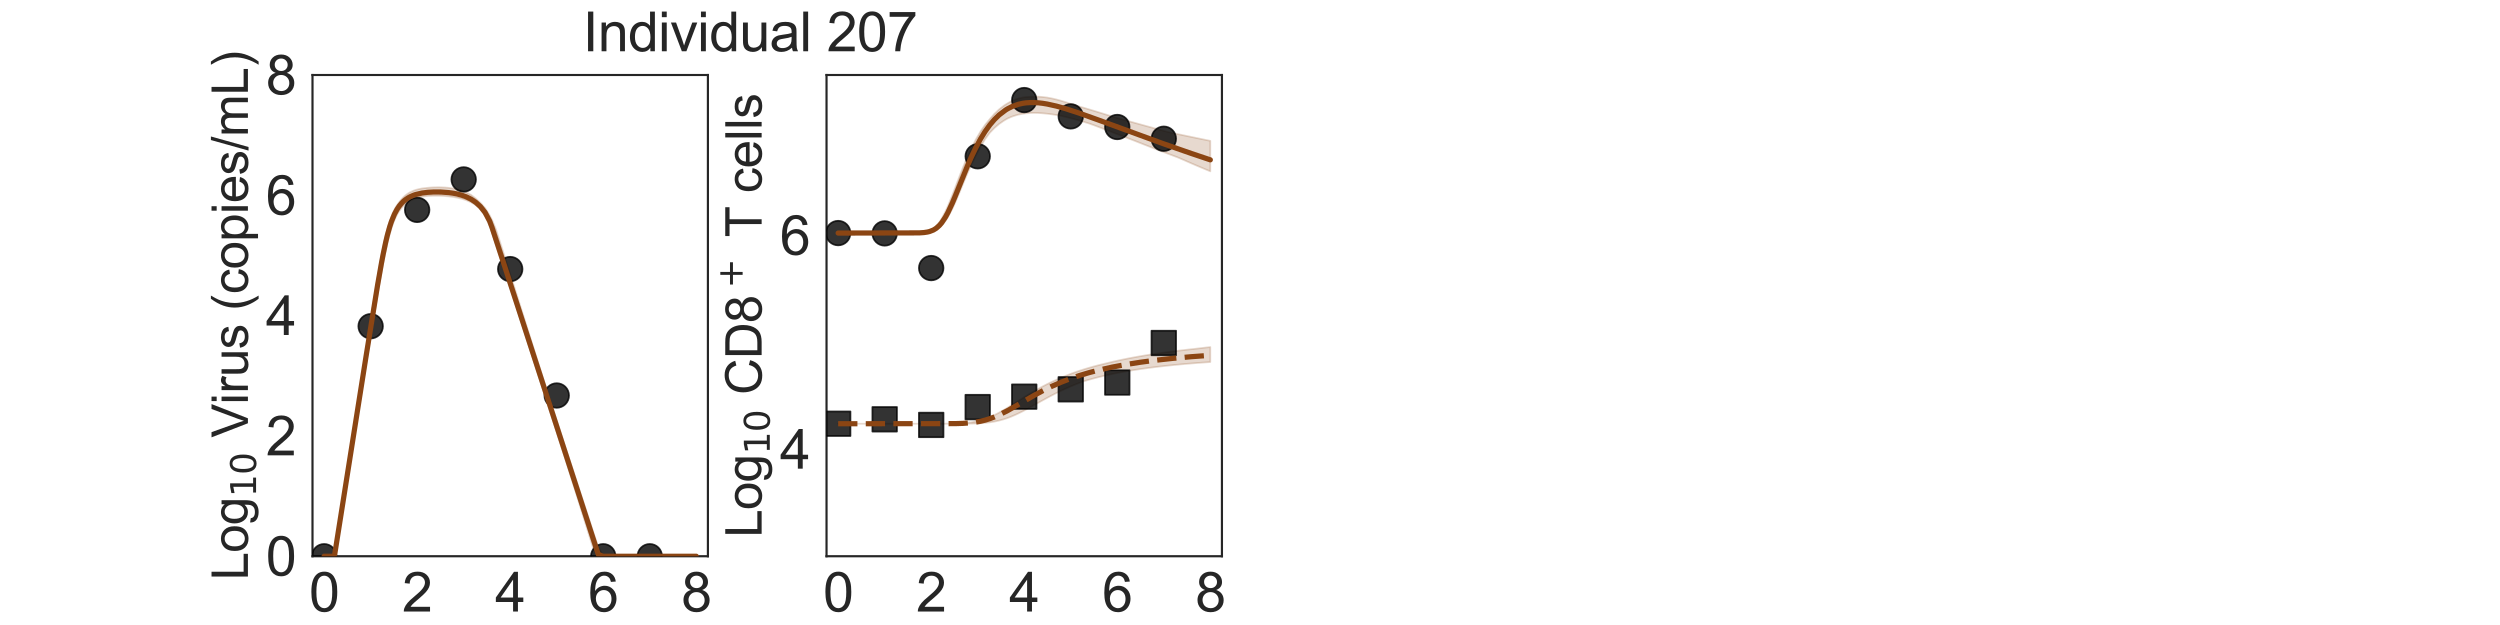 <?xml version="1.0" encoding="utf-8" standalone="no"?>
<!DOCTYPE svg PUBLIC "-//W3C//DTD SVG 1.1//EN"
  "http://www.w3.org/Graphics/SVG/1.1/DTD/svg11.dtd">
<svg xmlns:xlink="http://www.w3.org/1999/xlink" width="1440pt" height="360pt" viewBox="0 0 1440 360" xmlns="http://www.w3.org/2000/svg" version="1.1">
 <defs>
  <style type="text/css">*{stroke-linejoin: round; stroke-linecap: butt}</style>
 </defs>
 <g id="figure_1">
  <g id="patch_1">
   <path d="M 0 360 
L 1440 360 
L 1440 0 
L 0 0 
L 0 360 
z
" style="fill: none"/>
  </g>
  <g id="axes_1">
   <g id="patch_2">
    <path d="M 180 320.4 
L 407.755 320.4 
L 407.755 43.2 
L 180 43.2 
L 180 320.4 
z
" style="fill: none"/>
   </g>
   <g id="matplotlib.axis_1">
    <g id="xtick_1">
     <g id="text_1">
      <!-- 0 -->
      <g style="fill: #262626" transform="translate(178.024 352.232) scale(0.312 -0.312)">
       <defs>
        <path id="ArialMT-30" d="M 266 2259 
Q 266 3072 433 3567 
Q 600 4063 929 4331 
Q 1259 4600 1759 4600 
Q 2128 4600 2406 4451 
Q 2684 4303 2865 4023 
Q 3047 3744 3150 3342 
Q 3253 2941 3253 2259 
Q 3253 1453 3087 958 
Q 2922 463 2592 192 
Q 2263 -78 1759 -78 
Q 1097 -78 719 397 
Q 266 969 266 2259 
z
M 844 2259 
Q 844 1131 1108 757 
Q 1372 384 1759 384 
Q 2147 384 2411 759 
Q 2675 1134 2675 2259 
Q 2675 3391 2411 3762 
Q 2147 4134 1753 4134 
Q 1366 4134 1134 3806 
Q 844 3388 844 2259 
z
" transform="scale(0.016)"/>
       </defs>
       <use xlink:href="#ArialMT-30"/>
      </g>
     </g>
    </g>
    <g id="xtick_2">
     <g id="text_2">
      <!-- 2 -->
      <g style="fill: #262626" transform="translate(231.613 352.232) scale(0.312 -0.312)">
       <defs>
        <path id="ArialMT-32" d="M 3222 541 
L 3222 0 
L 194 0 
Q 188 203 259 391 
Q 375 700 629 1000 
Q 884 1300 1366 1694 
Q 2113 2306 2375 2664 
Q 2638 3022 2638 3341 
Q 2638 3675 2398 3904 
Q 2159 4134 1775 4134 
Q 1369 4134 1125 3890 
Q 881 3647 878 3216 
L 300 3275 
Q 359 3922 746 4261 
Q 1134 4600 1788 4600 
Q 2447 4600 2831 4234 
Q 3216 3869 3216 3328 
Q 3216 3053 3103 2787 
Q 2991 2522 2730 2228 
Q 2469 1934 1863 1422 
Q 1356 997 1212 845 
Q 1069 694 975 541 
L 3222 541 
z
" transform="scale(0.016)"/>
       </defs>
       <use xlink:href="#ArialMT-32"/>
      </g>
     </g>
    </g>
    <g id="xtick_3">
     <g id="text_3">
      <!-- 4 -->
      <g style="fill: #262626" transform="translate(285.202 352.232) scale(0.312 -0.312)">
       <defs>
        <path id="ArialMT-34" d="M 2069 0 
L 2069 1097 
L 81 1097 
L 81 1613 
L 2172 4581 
L 2631 4581 
L 2631 1613 
L 3250 1613 
L 3250 1097 
L 2631 1097 
L 2631 0 
L 2069 0 
z
M 2069 1613 
L 2069 3678 
L 634 1613 
L 2069 1613 
z
" transform="scale(0.016)"/>
       </defs>
       <use xlink:href="#ArialMT-34"/>
      </g>
     </g>
    </g>
    <g id="xtick_4">
     <g id="text_4">
      <!-- 6 -->
      <g style="fill: #262626" transform="translate(338.792 352.232) scale(0.312 -0.312)">
       <defs>
        <path id="ArialMT-36" d="M 3184 3459 
L 2625 3416 
Q 2550 3747 2413 3897 
Q 2184 4138 1850 4138 
Q 1581 4138 1378 3988 
Q 1113 3794 959 3422 
Q 806 3050 800 2363 
Q 1003 2672 1297 2822 
Q 1591 2972 1913 2972 
Q 2475 2972 2870 2558 
Q 3266 2144 3266 1488 
Q 3266 1056 3080 686 
Q 2894 316 2569 119 
Q 2244 -78 1831 -78 
Q 1128 -78 684 439 
Q 241 956 241 2144 
Q 241 3472 731 4075 
Q 1159 4600 1884 4600 
Q 2425 4600 2770 4297 
Q 3116 3994 3184 3459 
z
M 888 1484 
Q 888 1194 1011 928 
Q 1134 663 1356 523 
Q 1578 384 1822 384 
Q 2178 384 2434 671 
Q 2691 959 2691 1453 
Q 2691 1928 2437 2201 
Q 2184 2475 1800 2475 
Q 1419 2475 1153 2201 
Q 888 1928 888 1484 
z
" transform="scale(0.016)"/>
       </defs>
       <use xlink:href="#ArialMT-36"/>
      </g>
     </g>
    </g>
    <g id="xtick_5">
     <g id="text_5">
      <!-- 8 -->
      <g style="fill: #262626" transform="translate(392.381 352.232) scale(0.312 -0.312)">
       <defs>
        <path id="ArialMT-38" d="M 1131 2484 
Q 781 2613 612 2850 
Q 444 3088 444 3419 
Q 444 3919 803 4259 
Q 1163 4600 1759 4600 
Q 2359 4600 2725 4251 
Q 3091 3903 3091 3403 
Q 3091 3084 2923 2848 
Q 2756 2613 2416 2484 
Q 2838 2347 3058 2040 
Q 3278 1734 3278 1309 
Q 3278 722 2862 322 
Q 2447 -78 1769 -78 
Q 1091 -78 675 323 
Q 259 725 259 1325 
Q 259 1772 486 2073 
Q 713 2375 1131 2484 
z
M 1019 3438 
Q 1019 3113 1228 2906 
Q 1438 2700 1772 2700 
Q 2097 2700 2305 2904 
Q 2513 3109 2513 3406 
Q 2513 3716 2298 3927 
Q 2084 4138 1766 4138 
Q 1444 4138 1231 3931 
Q 1019 3725 1019 3438 
z
M 838 1322 
Q 838 1081 952 856 
Q 1066 631 1291 507 
Q 1516 384 1775 384 
Q 2178 384 2440 643 
Q 2703 903 2703 1303 
Q 2703 1709 2433 1975 
Q 2163 2241 1756 2241 
Q 1359 2241 1098 1978 
Q 838 1716 838 1322 
z
" transform="scale(0.016)"/>
       </defs>
       <use xlink:href="#ArialMT-38"/>
      </g>
     </g>
    </g>
    <g id="text_6">
     <!-- Time (d) -->
     <g style="fill: #262626" transform="translate(241.191 383.253) scale(0.286 -0.286)">
      <defs>
       <path id="ArialMT-54" d="M 1659 0 
L 1659 4041 
L 150 4041 
L 150 4581 
L 3781 4581 
L 3781 4041 
L 2266 4041 
L 2266 0 
L 1659 0 
z
" transform="scale(0.016)"/>
       <path id="ArialMT-69" d="M 425 3934 
L 425 4581 
L 988 4581 
L 988 3934 
L 425 3934 
z
M 425 0 
L 425 3319 
L 988 3319 
L 988 0 
L 425 0 
z
" transform="scale(0.016)"/>
       <path id="ArialMT-6d" d="M 422 0 
L 422 3319 
L 925 3319 
L 925 2853 
Q 1081 3097 1340 3245 
Q 1600 3394 1931 3394 
Q 2300 3394 2536 3241 
Q 2772 3088 2869 2813 
Q 3263 3394 3894 3394 
Q 4388 3394 4653 3120 
Q 4919 2847 4919 2278 
L 4919 0 
L 4359 0 
L 4359 2091 
Q 4359 2428 4304 2576 
Q 4250 2725 4106 2815 
Q 3963 2906 3769 2906 
Q 3419 2906 3187 2673 
Q 2956 2441 2956 1928 
L 2956 0 
L 2394 0 
L 2394 2156 
Q 2394 2531 2256 2718 
Q 2119 2906 1806 2906 
Q 1569 2906 1367 2781 
Q 1166 2656 1075 2415 
Q 984 2175 984 1722 
L 984 0 
L 422 0 
z
" transform="scale(0.016)"/>
       <path id="ArialMT-65" d="M 2694 1069 
L 3275 997 
Q 3138 488 2766 206 
Q 2394 -75 1816 -75 
Q 1088 -75 661 373 
Q 234 822 234 1631 
Q 234 2469 665 2931 
Q 1097 3394 1784 3394 
Q 2450 3394 2872 2941 
Q 3294 2488 3294 1666 
Q 3294 1616 3291 1516 
L 816 1516 
Q 847 969 1125 678 
Q 1403 388 1819 388 
Q 2128 388 2347 550 
Q 2566 713 2694 1069 
z
M 847 1978 
L 2700 1978 
Q 2663 2397 2488 2606 
Q 2219 2931 1791 2931 
Q 1403 2931 1139 2672 
Q 875 2413 847 1978 
z
" transform="scale(0.016)"/>
       <path id="ArialMT-20" transform="scale(0.016)"/>
       <path id="ArialMT-28" d="M 1497 -1347 
Q 1031 -759 709 28 
Q 388 816 388 1659 
Q 388 2403 628 3084 
Q 909 3875 1497 4659 
L 1900 4659 
Q 1522 4009 1400 3731 
Q 1209 3300 1100 2831 
Q 966 2247 966 1656 
Q 966 153 1900 -1347 
L 1497 -1347 
z
" transform="scale(0.016)"/>
       <path id="ArialMT-64" d="M 2575 0 
L 2575 419 
Q 2259 -75 1647 -75 
Q 1250 -75 917 144 
Q 584 363 401 755 
Q 219 1147 219 1656 
Q 219 2153 384 2558 
Q 550 2963 881 3178 
Q 1213 3394 1622 3394 
Q 1922 3394 2156 3267 
Q 2391 3141 2538 2938 
L 2538 4581 
L 3097 4581 
L 3097 0 
L 2575 0 
z
M 797 1656 
Q 797 1019 1065 703 
Q 1334 388 1700 388 
Q 2069 388 2326 689 
Q 2584 991 2584 1609 
Q 2584 2291 2321 2609 
Q 2059 2928 1675 2928 
Q 1300 2928 1048 2622 
Q 797 2316 797 1656 
z
" transform="scale(0.016)"/>
       <path id="ArialMT-29" d="M 791 -1347 
L 388 -1347 
Q 1322 153 1322 1656 
Q 1322 2244 1188 2822 
Q 1081 3291 891 3722 
Q 769 4003 388 4659 
L 791 4659 
Q 1378 3875 1659 3084 
Q 1900 2403 1900 1659 
Q 1900 816 1576 28 
Q 1253 -759 791 -1347 
z
" transform="scale(0.016)"/>
      </defs>
      <use xlink:href="#ArialMT-54"/>
      <use xlink:href="#ArialMT-69" transform="translate(57.334 0)"/>
      <use xlink:href="#ArialMT-6d" transform="translate(79.551 0)"/>
      <use xlink:href="#ArialMT-65" transform="translate(162.852 0)"/>
      <use xlink:href="#ArialMT-20" transform="translate(218.467 0)"/>
      <use xlink:href="#ArialMT-28" transform="translate(246.25 0)"/>
      <use xlink:href="#ArialMT-64" transform="translate(279.551 0)"/>
      <use xlink:href="#ArialMT-29" transform="translate(335.166 0)"/>
     </g>
    </g>
   </g>
   <g id="matplotlib.axis_2">
    <g id="ytick_1">
     <g id="text_7">
      <!-- 0 -->
      <g style="fill: #262626" transform="translate(153.15 331.566) scale(0.312 -0.312)">
       <use xlink:href="#ArialMT-30"/>
      </g>
     </g>
    </g>
    <g id="ytick_2">
     <g id="text_8">
      <!-- 2 -->
      <g style="fill: #262626" transform="translate(153.15 262.266) scale(0.312 -0.312)">
       <use xlink:href="#ArialMT-32"/>
      </g>
     </g>
    </g>
    <g id="ytick_3">
     <g id="text_9">
      <!-- 4 -->
      <g style="fill: #262626" transform="translate(153.15 192.966) scale(0.312 -0.312)">
       <use xlink:href="#ArialMT-34"/>
      </g>
     </g>
    </g>
    <g id="ytick_4">
     <g id="text_10">
      <!-- 6 -->
      <g style="fill: #262626" transform="translate(153.15 123.666) scale(0.312 -0.312)">
       <use xlink:href="#ArialMT-36"/>
      </g>
     </g>
    </g>
    <g id="ytick_5">
     <g id="text_11">
      <!-- 8 -->
      <g style="fill: #262626" transform="translate(153.15 54.366) scale(0.312 -0.312)">
       <use xlink:href="#ArialMT-38"/>
      </g>
     </g>
    </g>
    <g id="text_12">
     <!-- Log$_{10}$ Virus (copies/mL) -->
     <g style="fill: #262626" transform="translate(142.858 334.238) rotate(-90) scale(0.286 -0.286)">
      <defs>
       <path id="ArialMT-4c" d="M 469 0 
L 469 4581 
L 1075 4581 
L 1075 541 
L 3331 541 
L 3331 0 
L 469 0 
z
" transform="scale(0.016)"/>
       <path id="ArialMT-6f" d="M 213 1659 
Q 213 2581 725 3025 
Q 1153 3394 1769 3394 
Q 2453 3394 2887 2945 
Q 3322 2497 3322 1706 
Q 3322 1066 3130 698 
Q 2938 331 2570 128 
Q 2203 -75 1769 -75 
Q 1072 -75 642 372 
Q 213 819 213 1659 
z
M 791 1659 
Q 791 1022 1069 705 
Q 1347 388 1769 388 
Q 2188 388 2466 706 
Q 2744 1025 2744 1678 
Q 2744 2294 2464 2611 
Q 2184 2928 1769 2928 
Q 1347 2928 1069 2612 
Q 791 2297 791 1659 
z
" transform="scale(0.016)"/>
       <path id="ArialMT-67" d="M 319 -275 
L 866 -356 
Q 900 -609 1056 -725 
Q 1266 -881 1628 -881 
Q 2019 -881 2231 -725 
Q 2444 -569 2519 -288 
Q 2563 -116 2559 434 
Q 2191 0 1641 0 
Q 956 0 581 494 
Q 206 988 206 1678 
Q 206 2153 378 2554 
Q 550 2956 876 3175 
Q 1203 3394 1644 3394 
Q 2231 3394 2613 2919 
L 2613 3319 
L 3131 3319 
L 3131 450 
Q 3131 -325 2973 -648 
Q 2816 -972 2473 -1159 
Q 2131 -1347 1631 -1347 
Q 1038 -1347 672 -1080 
Q 306 -813 319 -275 
z
M 784 1719 
Q 784 1066 1043 766 
Q 1303 466 1694 466 
Q 2081 466 2343 764 
Q 2606 1063 2606 1700 
Q 2606 2309 2336 2618 
Q 2066 2928 1684 2928 
Q 1309 2928 1046 2623 
Q 784 2319 784 1719 
z
" transform="scale(0.016)"/>
       <path id="DejaVuSans-31" d="M 794 531 
L 1825 531 
L 1825 4091 
L 703 3866 
L 703 4441 
L 1819 4666 
L 2450 4666 
L 2450 531 
L 3481 531 
L 3481 0 
L 794 0 
L 794 531 
z
" transform="scale(0.016)"/>
       <path id="DejaVuSans-30" d="M 2034 4250 
Q 1547 4250 1301 3770 
Q 1056 3291 1056 2328 
Q 1056 1369 1301 889 
Q 1547 409 2034 409 
Q 2525 409 2770 889 
Q 3016 1369 3016 2328 
Q 3016 3291 2770 3770 
Q 2525 4250 2034 4250 
z
M 2034 4750 
Q 2819 4750 3233 4129 
Q 3647 3509 3647 2328 
Q 3647 1150 3233 529 
Q 2819 -91 2034 -91 
Q 1250 -91 836 529 
Q 422 1150 422 2328 
Q 422 3509 836 4129 
Q 1250 4750 2034 4750 
z
" transform="scale(0.016)"/>
       <path id="ArialMT-56" d="M 1803 0 
L 28 4581 
L 684 4581 
L 1875 1253 
Q 2019 853 2116 503 
Q 2222 878 2363 1253 
L 3600 4581 
L 4219 4581 
L 2425 0 
L 1803 0 
z
" transform="scale(0.016)"/>
       <path id="ArialMT-72" d="M 416 0 
L 416 3319 
L 922 3319 
L 922 2816 
Q 1116 3169 1280 3281 
Q 1444 3394 1641 3394 
Q 1925 3394 2219 3213 
L 2025 2691 
Q 1819 2813 1613 2813 
Q 1428 2813 1281 2702 
Q 1134 2591 1072 2394 
Q 978 2094 978 1738 
L 978 0 
L 416 0 
z
" transform="scale(0.016)"/>
       <path id="ArialMT-75" d="M 2597 0 
L 2597 488 
Q 2209 -75 1544 -75 
Q 1250 -75 995 37 
Q 741 150 617 320 
Q 494 491 444 738 
Q 409 903 409 1263 
L 409 3319 
L 972 3319 
L 972 1478 
Q 972 1038 1006 884 
Q 1059 663 1231 536 
Q 1403 409 1656 409 
Q 1909 409 2131 539 
Q 2353 669 2445 892 
Q 2538 1116 2538 1541 
L 2538 3319 
L 3100 3319 
L 3100 0 
L 2597 0 
z
" transform="scale(0.016)"/>
       <path id="ArialMT-73" d="M 197 991 
L 753 1078 
Q 800 744 1014 566 
Q 1228 388 1613 388 
Q 2000 388 2187 545 
Q 2375 703 2375 916 
Q 2375 1106 2209 1216 
Q 2094 1291 1634 1406 
Q 1016 1563 777 1677 
Q 538 1791 414 1992 
Q 291 2194 291 2438 
Q 291 2659 392 2848 
Q 494 3038 669 3163 
Q 800 3259 1026 3326 
Q 1253 3394 1513 3394 
Q 1903 3394 2198 3281 
Q 2494 3169 2634 2976 
Q 2775 2784 2828 2463 
L 2278 2388 
Q 2241 2644 2061 2787 
Q 1881 2931 1553 2931 
Q 1166 2931 1000 2803 
Q 834 2675 834 2503 
Q 834 2394 903 2306 
Q 972 2216 1119 2156 
Q 1203 2125 1616 2013 
Q 2213 1853 2448 1751 
Q 2684 1650 2818 1456 
Q 2953 1263 2953 975 
Q 2953 694 2789 445 
Q 2625 197 2315 61 
Q 2006 -75 1616 -75 
Q 969 -75 630 194 
Q 291 463 197 991 
z
" transform="scale(0.016)"/>
       <path id="ArialMT-63" d="M 2588 1216 
L 3141 1144 
Q 3050 572 2676 248 
Q 2303 -75 1759 -75 
Q 1078 -75 664 370 
Q 250 816 250 1647 
Q 250 2184 428 2587 
Q 606 2991 970 3192 
Q 1334 3394 1763 3394 
Q 2303 3394 2647 3120 
Q 2991 2847 3088 2344 
L 2541 2259 
Q 2463 2594 2264 2762 
Q 2066 2931 1784 2931 
Q 1359 2931 1093 2626 
Q 828 2322 828 1663 
Q 828 994 1084 691 
Q 1341 388 1753 388 
Q 2084 388 2306 591 
Q 2528 794 2588 1216 
z
" transform="scale(0.016)"/>
       <path id="ArialMT-70" d="M 422 -1272 
L 422 3319 
L 934 3319 
L 934 2888 
Q 1116 3141 1344 3267 
Q 1572 3394 1897 3394 
Q 2322 3394 2647 3175 
Q 2972 2956 3137 2557 
Q 3303 2159 3303 1684 
Q 3303 1175 3120 767 
Q 2938 359 2589 142 
Q 2241 -75 1856 -75 
Q 1575 -75 1351 44 
Q 1128 163 984 344 
L 984 -1272 
L 422 -1272 
z
M 931 1641 
Q 931 1000 1190 694 
Q 1450 388 1819 388 
Q 2194 388 2461 705 
Q 2728 1022 2728 1688 
Q 2728 2322 2467 2637 
Q 2206 2953 1844 2953 
Q 1484 2953 1207 2617 
Q 931 2281 931 1641 
z
" transform="scale(0.016)"/>
       <path id="ArialMT-2f" d="M 0 -78 
L 1328 4659 
L 1778 4659 
L 453 -78 
L 0 -78 
z
" transform="scale(0.016)"/>
      </defs>
      <use xlink:href="#ArialMT-4c" transform="translate(0 0.203)"/>
      <use xlink:href="#ArialMT-6f" transform="translate(55.615 0.203)"/>
      <use xlink:href="#ArialMT-67" transform="translate(111.23 0.203)"/>
      <use xlink:href="#DejaVuSans-31" transform="translate(167.803 -16.203) scale(0.7)"/>
      <use xlink:href="#DejaVuSans-30" transform="translate(212.339 -16.203) scale(0.7)"/>
      <use xlink:href="#ArialMT-20" transform="translate(259.609 0.203)"/>
      <use xlink:href="#ArialMT-56" transform="translate(287.393 0.203)"/>
      <use xlink:href="#ArialMT-69" transform="translate(354.092 0.203)"/>
      <use xlink:href="#ArialMT-72" transform="translate(376.309 0.203)"/>
      <use xlink:href="#ArialMT-75" transform="translate(409.609 0.203)"/>
      <use xlink:href="#ArialMT-73" transform="translate(465.225 0.203)"/>
      <use xlink:href="#ArialMT-20" transform="translate(515.225 0.203)"/>
      <use xlink:href="#ArialMT-28" transform="translate(543.008 0.203)"/>
      <use xlink:href="#ArialMT-63" transform="translate(576.309 0.203)"/>
      <use xlink:href="#ArialMT-6f" transform="translate(626.309 0.203)"/>
      <use xlink:href="#ArialMT-70" transform="translate(681.924 0.203)"/>
      <use xlink:href="#ArialMT-69" transform="translate(737.539 0.203)"/>
      <use xlink:href="#ArialMT-65" transform="translate(759.756 0.203)"/>
      <use xlink:href="#ArialMT-73" transform="translate(815.371 0.203)"/>
      <use xlink:href="#ArialMT-2f" transform="translate(865.371 0.203)"/>
      <use xlink:href="#ArialMT-6d" transform="translate(893.154 0.203)"/>
      <use xlink:href="#ArialMT-4c" transform="translate(976.455 0.203)"/>
      <use xlink:href="#ArialMT-29" transform="translate(1032.07 0.203)"/>
     </g>
    </g>
   </g>
   <g id="patch_3">
    <path d="M 180 320.4 
L 180 43.2 
" style="fill: none; stroke: #262626; stroke-width: 1.25; stroke-linejoin: miter; stroke-linecap: square"/>
   </g>
   <g id="patch_4">
    <path d="M 407.755 320.4 
L 407.755 43.2 
" style="fill: none; stroke: #262626; stroke-width: 1.25; stroke-linejoin: miter; stroke-linecap: square"/>
   </g>
   <g id="patch_5">
    <path d="M 180 320.4 
L 407.755 320.4 
" style="fill: none; stroke: #262626; stroke-width: 1.25; stroke-linejoin: miter; stroke-linecap: square"/>
   </g>
   <g id="patch_6">
    <path d="M 180 43.2 
L 407.755 43.2 
" style="fill: none; stroke: #262626; stroke-width: 1.25; stroke-linejoin: miter; stroke-linecap: square"/>
   </g>
   <g id="FillBetweenPolyCollection_1">
    <defs>
     <path id="m5e0a7ffae1" d="M 186.699 -39.6 
L 186.699 -39.6 
L 186.699 -39.6 
L 186.702 -39.6 
L 186.736 -39.6 
L 186.963 -39.6 
L 187.09 -39.6 
L 187.613 -39.6 
L 187.868 -39.6 
L 188.873 -39.6 
L 189.267 -39.6 
L 190.44 -39.6 
L 190.952 -39.6 
L 192.148 -39.6 
L 192.76 -39.6 
L 193.992 -46.054 
L 194.686 -50.277 
L 195.93 -57.963 
L 196.69 -62.645 
L 197.942 -70.401 
L 198.755 -75.415 
L 200.01 -83.193 
L 200.863 -88.459 
L 202.117 -96.236 
L 203 -101.687 
L 204.38 -110.261 
L 205.249 -115.629 
L 206.448 -123.058 
L 207.353 -128.642 
L 208.662 -136.752 
L 209.56 -142.301 
L 210.778 -149.788 
L 211.7 -155.418 
L 213.014 -163.442 
L 213.931 -169.013 
L 215.176 -176.536 
L 216.119 -182.19 
L 217.475 -190.195 
L 218.428 -195.729 
L 219.75 -203.106 
L 220.738 -208.406 
L 222.166 -215.439 
L 223.158 -219.962 
L 224.47 -225.117 
L 225.464 -228.461 
L 226.389 -231.133 
L 227.191 -233.171 
L 227.994 -234.942 
L 228.695 -236.32 
L 229.396 -237.532 
L 230.015 -238.487 
L 230.633 -239.359 
L 231.252 -240.148 
L 231.87 -240.863 
L 232.516 -241.538 
L 233.389 -242.354 
L 235.002 -243.565 
L 236.129 -244.28 
L 238.129 -245.25 
L 239.382 -245.74 
L 241.566 -246.37 
L 243.149 -246.72 
L 244.947 -246.954 
L 246.308 -247.074 
L 248.525 -247.193 
L 249.904 -247.232 
L 252.474 -247.221 
L 254.026 -247.178 
L 256.705 -247.016 
L 258.497 -246.861 
L 261.177 -246.51 
L 263.277 -246.139 
L 265.956 -245.507 
L 268.636 -244.655 
L 271.315 -243.485 
L 273.995 -241.851 
L 276.674 -239.477 
L 279.353 -235.856 
L 282.033 -230.105 
L 282.569 -228.565 
L 283.105 -226.955 
L 283.189 -226.702 
L 283.252 -226.511 
L 283.254 -226.507 
L 283.267 -226.466 
L 283.277 -226.437 
L 283.29 -226.396 
L 283.294 -226.386 
L 283.294 -226.385 
L 283.298 -226.373 
L 283.305 -226.351 
L 283.315 -226.323 
L 283.329 -226.278 
L 283.346 -226.229 
L 283.392 -226.09 
L 283.497 -225.775 
L 283.728 -225.079 
L 284.367 -223.155 
L 285.671 -219.225 
L 286.975 -215.28 
L 288.998 -209.17 
L 290.461 -204.724 
L 293.14 -196.504 
L 294.879 -191.18 
L 297.559 -182.95 
L 299.537 -176.812 
L 302.217 -168.468 
L 304.392 -161.694 
L 307.071 -153.35 
L 309.751 -145.006 
L 312.43 -136.662 
L 315.11 -128.318 
L 317.789 -119.974 
L 320.469 -111.629 
L 323.148 -103.285 
L 325.828 -94.937 
L 328.507 -86.445 
L 331.187 -77.912 
L 333.866 -69.293 
L 336.546 -60.673 
L 339.225 -52.054 
L 341.905 -43.435 
L 344.584 -39.6 
L 347.264 -39.6 
L 349.943 -39.6 
L 352.623 -39.6 
L 355.302 -39.6 
L 357.981 -39.6 
L 360.661 -39.6 
L 363.34 -39.6 
L 366.02 -39.6 
L 368.699 -39.6 
L 371.379 -39.6 
L 374.058 -39.6 
L 376.738 -39.6 
L 379.417 -39.6 
L 382.097 -39.6 
L 384.776 -39.6 
L 387.456 -39.6 
L 390.135 -39.6 
L 392.815 -39.6 
L 395.494 -39.6 
L 398.174 -39.6 
L 400.853 -39.6 
L 401.056 -39.6 
L 401.056 -39.6 
L 401.056 -39.6 
L 400.853 -39.6 
L 398.174 -39.6 
L 395.494 -39.6 
L 392.815 -39.6 
L 390.135 -39.6 
L 387.456 -39.6 
L 384.776 -39.6 
L 382.097 -39.6 
L 379.417 -39.6 
L 376.738 -39.6 
L 374.058 -39.6 
L 371.379 -39.6 
L 368.699 -39.6 
L 366.02 -39.6 
L 363.34 -39.6 
L 360.661 -39.6 
L 357.981 -39.6 
L 355.302 -39.6 
L 352.623 -39.6 
L 349.943 -39.6 
L 347.264 -40.126 
L 344.584 -44.997 
L 341.905 -52.965 
L 339.225 -61.152 
L 336.546 -69.306 
L 333.866 -77.483 
L 331.187 -85.646 
L 328.507 -93.798 
L 325.828 -101.953 
L 323.148 -110.176 
L 320.469 -118.474 
L 317.789 -126.773 
L 315.11 -135.071 
L 312.43 -143.37 
L 309.751 -151.786 
L 307.071 -160.294 
L 304.392 -168.8 
L 302.217 -175.706 
L 299.537 -184.201 
L 297.559 -190.472 
L 294.879 -198.951 
L 293.14 -204.451 
L 290.461 -212.903 
L 288.998 -217.511 
L 286.975 -223.865 
L 285.671 -227.894 
L 284.367 -231.013 
L 283.728 -232.601 
L 283.497 -233.064 
L 283.392 -233.274 
L 283.346 -233.366 
L 283.329 -233.399 
L 283.315 -233.428 
L 283.305 -233.447 
L 283.298 -233.462 
L 283.294 -233.469 
L 283.294 -233.47 
L 283.29 -233.477 
L 283.277 -233.504 
L 283.267 -233.524 
L 283.254 -233.551 
L 283.252 -233.553 
L 283.189 -233.68 
L 283.105 -233.848 
L 282.569 -234.921 
L 282.033 -236.001 
L 279.353 -240.241 
L 276.674 -243.231 
L 273.995 -245.712 
L 271.315 -247.738 
L 268.636 -249.201 
L 265.956 -250.257 
L 263.277 -251.01 
L 261.177 -251.43 
L 258.497 -251.804 
L 256.705 -251.973 
L 254.026 -252.107 
L 252.474 -252.136 
L 249.904 -252.083 
L 248.525 -252.018 
L 246.308 -251.826 
L 244.947 -251.679 
L 243.149 -251.462 
L 241.566 -251.165 
L 239.382 -250.61 
L 238.129 -250.156 
L 236.129 -249.251 
L 235.002 -248.564 
L 233.389 -247.402 
L 232.516 -246.606 
L 231.87 -245.947 
L 231.252 -245.247 
L 230.633 -244.474 
L 230.015 -243.664 
L 229.396 -242.866 
L 228.695 -241.855 
L 227.994 -240.724 
L 227.191 -239.251 
L 226.389 -237.572 
L 225.464 -235.323 
L 224.47 -232.514 
L 223.158 -228.132 
L 222.166 -224.299 
L 220.738 -217.844 
L 219.75 -212.889 
L 218.428 -205.625 
L 217.475 -200.111 
L 216.119 -191.911 
L 215.176 -186.089 
L 213.931 -178.254 
L 213.014 -172.452 
L 211.7 -164.039 
L 210.778 -158.14 
L 209.56 -150.306 
L 208.662 -144.534 
L 207.353 -136.081 
L 206.448 -130.262 
L 205.249 -122.551 
L 204.38 -117.004 
L 203 -108.122 
L 202.117 -102.483 
L 200.863 -94.429 
L 200.01 -88.981 
L 198.755 -80.926 
L 197.942 -75.736 
L 196.69 -67.89 
L 195.93 -63.2 
L 194.686 -55.512 
L 193.992 -51.233 
L 192.76 -43.558 
L 192.148 -40.378 
L 190.952 -39.6 
L 190.44 -39.6 
L 189.267 -39.6 
L 188.873 -39.6 
L 187.868 -39.6 
L 187.613 -39.6 
L 187.09 -39.6 
L 186.963 -39.6 
L 186.736 -39.6 
L 186.702 -39.6 
L 186.699 -39.6 
L 186.699 -39.6 
z
" style="stroke: #8b4513; stroke-opacity: 0.2"/>
    </defs>
    <g clip-path="url(#p5e1aa47448)">
     <use xlink:href="#m5e0a7ffae1" x="0" y="360" style="fill: #8b4513; fill-opacity: 0.2; stroke: #8b4513; stroke-opacity: 0.2"/>
    </g>
   </g>
   <g id="PathCollection_1">
    <defs>
     <path id="m732f2c1f57" d="M 0 7.071 
C 1.875 7.071 3.674 6.326 5 5 
C 6.326 3.674 7.071 1.875 7.071 0 
C 7.071 -1.875 6.326 -3.674 5 -5 
C 3.674 -6.326 1.875 -7.071 0 -7.071 
C -1.875 -7.071 -3.674 -6.326 -5 -5 
C -6.326 -3.674 -7.071 -1.875 -7.071 0 
C -7.071 1.875 -6.326 3.674 -5 5 
C -3.674 6.326 -1.875 7.071 0 7.071 
z
" style="stroke: #000000; stroke-opacity: 0.8"/>
    </defs>
    <g clip-path="url(#p5e1aa47448)">
     <use xlink:href="#m732f2c1f57" x="186.699" y="320.4" style="fill-opacity: 0.8; stroke: #000000; stroke-opacity: 0.8"/>
     <use xlink:href="#m732f2c1f57" x="213.493" y="187.901" style="fill-opacity: 0.8; stroke: #000000; stroke-opacity: 0.8"/>
     <use xlink:href="#m732f2c1f57" x="240.288" y="120.897" style="fill-opacity: 0.8; stroke: #000000; stroke-opacity: 0.8"/>
     <use xlink:href="#m732f2c1f57" x="267.083" y="103.351" style="fill-opacity: 0.8; stroke: #000000; stroke-opacity: 0.8"/>
     <use xlink:href="#m732f2c1f57" x="293.878" y="154.993" style="fill-opacity: 0.8; stroke: #000000; stroke-opacity: 0.8"/>
     <use xlink:href="#m732f2c1f57" x="320.672" y="227.812" style="fill-opacity: 0.8; stroke: #000000; stroke-opacity: 0.8"/>
     <use xlink:href="#m732f2c1f57" x="347.467" y="320.4" style="fill-opacity: 0.8; stroke: #000000; stroke-opacity: 0.8"/>
     <use xlink:href="#m732f2c1f57" x="374.262" y="320.4" style="fill-opacity: 0.8; stroke: #000000; stroke-opacity: 0.8"/>
    </g>
   </g>
   <g id="line2d_1">
    <path d="M 186.699 320.4 
L 192.148 320.4 
L 192.76 319.533 
L 210.778 205.683 
L 217.475 164.29 
L 219.75 151.374 
L 220.738 146.226 
L 222.166 139.463 
L 223.158 135.326 
L 224.47 130.615 
L 225.464 127.603 
L 227.191 123.383 
L 228.695 120.57 
L 230.015 118.611 
L 231.252 117.116 
L 232.516 115.861 
L 233.389 115.128 
L 235.002 114.006 
L 236.129 113.372 
L 238.129 112.484 
L 239.382 112.053 
L 243.149 111.176 
L 246.308 110.782 
L 249.904 110.586 
L 254.026 110.614 
L 258.497 110.94 
L 261.177 111.314 
L 263.277 111.724 
L 265.956 112.436 
L 268.636 113.413 
L 271.315 114.733 
L 273.995 116.513 
L 276.674 118.932 
L 279.353 122.313 
L 282.033 127.342 
L 283.346 130.88 
L 297.559 174.446 
L 320.469 244.979 
L 344.584 319.291 
L 347.264 320.4 
L 401.056 320.4 
L 401.056 320.4 
" clip-path="url(#p5e1aa47448)" style="fill: none; stroke: #8b4513; stroke-width: 3; stroke-linecap: round"/>
   </g>
  </g>
  <g id="axes_2">
   <g id="patch_7">
    <path d="M 476.082 320.4 
L 703.837 320.4 
L 703.837 43.2 
L 476.082 43.2 
L 476.082 320.4 
z
" style="fill: none"/>
   </g>
   <g id="matplotlib.axis_3">
    <g id="xtick_6">
     <g id="text_13">
      <!-- 0 -->
      <g style="fill: #262626" transform="translate(474.105 352.232) scale(0.312 -0.312)">
       <use xlink:href="#ArialMT-30"/>
      </g>
     </g>
    </g>
    <g id="xtick_7">
     <g id="text_14">
      <!-- 2 -->
      <g style="fill: #262626" transform="translate(527.695 352.232) scale(0.312 -0.312)">
       <use xlink:href="#ArialMT-32"/>
      </g>
     </g>
    </g>
    <g id="xtick_8">
     <g id="text_15">
      <!-- 4 -->
      <g style="fill: #262626" transform="translate(581.284 352.232) scale(0.312 -0.312)">
       <use xlink:href="#ArialMT-34"/>
      </g>
     </g>
    </g>
    <g id="xtick_9">
     <g id="text_16">
      <!-- 6 -->
      <g style="fill: #262626" transform="translate(634.874 352.232) scale(0.312 -0.312)">
       <use xlink:href="#ArialMT-36"/>
      </g>
     </g>
    </g>
    <g id="xtick_10">
     <g id="text_17">
      <!-- 8 -->
      <g style="fill: #262626" transform="translate(688.463 352.232) scale(0.312 -0.312)">
       <use xlink:href="#ArialMT-38"/>
      </g>
     </g>
    </g>
    <g id="text_18">
     <!-- Time (d) -->
     <g style="fill: #262626" transform="translate(537.273 383.253) scale(0.286 -0.286)">
      <use xlink:href="#ArialMT-54"/>
      <use xlink:href="#ArialMT-69" transform="translate(57.334 0)"/>
      <use xlink:href="#ArialMT-6d" transform="translate(79.551 0)"/>
      <use xlink:href="#ArialMT-65" transform="translate(162.852 0)"/>
      <use xlink:href="#ArialMT-20" transform="translate(218.467 0)"/>
      <use xlink:href="#ArialMT-28" transform="translate(246.25 0)"/>
      <use xlink:href="#ArialMT-64" transform="translate(279.551 0)"/>
      <use xlink:href="#ArialMT-29" transform="translate(335.166 0)"/>
     </g>
    </g>
   </g>
   <g id="matplotlib.axis_4">
    <g id="ytick_6">
     <g id="text_19">
      <!-- 4 -->
      <g style="fill: #262626" transform="translate(449.232 269.966) scale(0.312 -0.312)">
       <use xlink:href="#ArialMT-34"/>
      </g>
     </g>
    </g>
    <g id="ytick_7">
     <g id="text_20">
      <!-- 6 -->
      <g style="fill: #262626" transform="translate(449.232 146.766) scale(0.312 -0.312)">
       <use xlink:href="#ArialMT-36"/>
      </g>
     </g>
    </g>
    <g id="text_21">
     <!-- Log$_{10}$ CD8$^+$ T cells -->
     <g style="fill: #262626" transform="translate(438.94 309.642) rotate(-90) scale(0.286 -0.286)">
      <defs>
       <path id="ArialMT-43" d="M 3763 1606 
L 4369 1453 
Q 4178 706 3683 314 
Q 3188 -78 2472 -78 
Q 1731 -78 1267 223 
Q 803 525 561 1097 
Q 319 1669 319 2325 
Q 319 3041 592 3573 
Q 866 4106 1370 4382 
Q 1875 4659 2481 4659 
Q 3169 4659 3637 4309 
Q 4106 3959 4291 3325 
L 3694 3184 
Q 3534 3684 3231 3912 
Q 2928 4141 2469 4141 
Q 1941 4141 1586 3887 
Q 1231 3634 1087 3207 
Q 944 2781 944 2328 
Q 944 1744 1114 1308 
Q 1284 872 1643 656 
Q 2003 441 2422 441 
Q 2931 441 3284 734 
Q 3638 1028 3763 1606 
z
" transform="scale(0.016)"/>
       <path id="ArialMT-44" d="M 494 0 
L 494 4581 
L 2072 4581 
Q 2606 4581 2888 4516 
Q 3281 4425 3559 4188 
Q 3922 3881 4101 3404 
Q 4281 2928 4281 2316 
Q 4281 1794 4159 1391 
Q 4038 988 3847 723 
Q 3656 459 3429 307 
Q 3203 156 2883 78 
Q 2563 0 2147 0 
L 494 0 
z
M 1100 541 
L 2078 541 
Q 2531 541 2789 625 
Q 3047 709 3200 863 
Q 3416 1078 3536 1442 
Q 3656 1806 3656 2325 
Q 3656 3044 3420 3430 
Q 3184 3816 2847 3947 
Q 2603 4041 2063 4041 
L 1100 4041 
L 1100 541 
z
" transform="scale(0.016)"/>
       <path id="DejaVuSans-2b" d="M 2944 4013 
L 2944 2272 
L 4684 2272 
L 4684 1741 
L 2944 1741 
L 2944 0 
L 2419 0 
L 2419 1741 
L 678 1741 
L 678 2272 
L 2419 2272 
L 2419 4013 
L 2944 4013 
z
" transform="scale(0.016)"/>
       <path id="ArialMT-6c" d="M 409 0 
L 409 4581 
L 972 4581 
L 972 0 
L 409 0 
z
" transform="scale(0.016)"/>
      </defs>
      <use xlink:href="#ArialMT-4c" transform="translate(0 0.827)"/>
      <use xlink:href="#ArialMT-6f" transform="translate(55.615 0.827)"/>
      <use xlink:href="#ArialMT-67" transform="translate(111.23 0.827)"/>
      <use xlink:href="#DejaVuSans-31" transform="translate(167.803 -15.58) scale(0.7)"/>
      <use xlink:href="#DejaVuSans-30" transform="translate(212.339 -15.58) scale(0.7)"/>
      <use xlink:href="#ArialMT-20" transform="translate(259.609 0.827)"/>
      <use xlink:href="#ArialMT-43" transform="translate(287.393 0.827)"/>
      <use xlink:href="#ArialMT-44" transform="translate(359.609 0.827)"/>
      <use xlink:href="#ArialMT-38" transform="translate(431.826 0.827)"/>
      <use xlink:href="#DejaVuSans-2b" transform="translate(502.036 39.108) scale(0.7)"/>
      <use xlink:href="#ArialMT-20" transform="translate(577.061 0.827)"/>
      <use xlink:href="#ArialMT-54" transform="translate(604.844 0.827)"/>
      <use xlink:href="#ArialMT-20" transform="translate(665.928 0.827)"/>
      <use xlink:href="#ArialMT-63" transform="translate(693.711 0.827)"/>
      <use xlink:href="#ArialMT-65" transform="translate(743.711 0.827)"/>
      <use xlink:href="#ArialMT-6c" transform="translate(799.326 0.827)"/>
      <use xlink:href="#ArialMT-6c" transform="translate(821.543 0.827)"/>
      <use xlink:href="#ArialMT-73" transform="translate(843.76 0.827)"/>
     </g>
    </g>
   </g>
   <g id="patch_8">
    <path d="M 476.082 320.4 
L 476.082 43.2 
" style="fill: none; stroke: #262626; stroke-width: 1.25; stroke-linejoin: miter; stroke-linecap: square"/>
   </g>
   <g id="patch_9">
    <path d="M 703.837 320.4 
L 703.837 43.2 
" style="fill: none; stroke: #262626; stroke-width: 1.25; stroke-linejoin: miter; stroke-linecap: square"/>
   </g>
   <g id="patch_10">
    <path d="M 476.082 320.4 
L 703.837 320.4 
" style="fill: none; stroke: #262626; stroke-width: 1.25; stroke-linejoin: miter; stroke-linecap: square"/>
   </g>
   <g id="patch_11">
    <path d="M 476.082 43.2 
L 703.837 43.2 
" style="fill: none; stroke: #262626; stroke-width: 1.25; stroke-linejoin: miter; stroke-linecap: square"/>
   </g>
   <g id="FillBetweenPolyCollection_2">
    <defs>
     <path id="mb921d2442a" d="M 482.78 -225.754 
L 482.78 -225.754 
L 482.781 -225.754 
L 482.784 -225.754 
L 482.818 -225.754 
L 483.045 -225.754 
L 483.171 -225.754 
L 483.695 -225.754 
L 483.95 -225.754 
L 484.955 -225.754 
L 485.349 -225.754 
L 486.522 -225.754 
L 487.033 -225.754 
L 488.229 -225.754 
L 488.842 -225.754 
L 490.074 -225.754 
L 490.768 -225.754 
L 492.011 -225.754 
L 492.772 -225.754 
L 494.024 -225.754 
L 494.837 -225.754 
L 496.092 -225.754 
L 496.944 -225.754 
L 498.199 -225.754 
L 499.081 -225.754 
L 500.462 -225.754 
L 501.33 -225.754 
L 502.53 -225.754 
L 503.434 -225.754 
L 504.743 -225.754 
L 505.642 -225.754 
L 506.86 -225.754 
L 507.781 -225.754 
L 509.096 -225.754 
L 510.012 -225.754 
L 511.258 -225.754 
L 512.201 -225.754 
L 513.556 -225.754 
L 514.51 -225.754 
L 515.832 -225.754 
L 516.819 -225.754 
L 518.248 -225.754 
L 519.24 -225.755 
L 520.552 -225.755 
L 521.546 -225.756 
L 522.47 -225.758 
L 523.273 -225.759 
L 524.076 -225.761 
L 524.777 -225.764 
L 525.478 -225.768 
L 526.096 -225.772 
L 526.715 -225.777 
L 527.333 -225.783 
L 527.952 -225.792 
L 528.597 -225.803 
L 529.471 -225.823 
L 531.084 -225.884 
L 532.211 -225.958 
L 534.211 -226.164 
L 535.464 -226.381 
L 537.647 -227.01 
L 539.23 -227.691 
L 541.029 -228.885 
L 542.39 -230.079 
L 544.606 -232.777 
L 545.985 -234.926 
L 548.556 -239.772 
L 550.108 -243.1 
L 552.787 -249.439 
L 554.579 -253.83 
L 557.258 -260.187 
L 559.358 -264.832 
L 562.038 -270.369 
L 564.717 -275.369 
L 567.397 -279.796 
L 570.076 -283.45 
L 572.756 -286.243 
L 575.435 -288.547 
L 578.115 -290.41 
L 578.65 -290.733 
L 579.186 -291.056 
L 579.27 -291.107 
L 579.334 -291.145 
L 579.335 -291.146 
L 579.349 -291.154 
L 579.359 -291.16 
L 579.372 -291.168 
L 579.375 -291.17 
L 579.376 -291.17 
L 579.38 -291.173 
L 579.387 -291.177 
L 579.396 -291.183 
L 579.411 -291.192 
L 579.427 -291.202 
L 579.474 -291.229 
L 579.578 -291.293 
L 579.809 -291.425 
L 580.449 -291.753 
L 581.753 -292.349 
L 583.056 -292.885 
L 585.08 -293.543 
L 586.542 -293.956 
L 589.222 -294.474 
L 590.961 -294.716 
L 593.64 -294.907 
L 595.619 -294.955 
L 598.298 -294.889 
L 600.474 -294.755 
L 603.153 -294.497 
L 605.833 -294.157 
L 608.512 -293.758 
L 611.192 -293.259 
L 613.871 -292.614 
L 616.55 -291.94 
L 619.23 -291.248 
L 621.909 -290.507 
L 624.589 -289.701 
L 627.268 -288.887 
L 629.948 -287.935 
L 632.627 -286.914 
L 635.307 -285.888 
L 637.986 -284.86 
L 640.666 -283.83 
L 643.345 -282.801 
L 646.025 -281.775 
L 648.704 -280.751 
L 651.384 -279.732 
L 654.063 -278.692 
L 656.743 -277.632 
L 659.422 -276.578 
L 662.102 -275.532 
L 664.781 -274.492 
L 667.46 -273.46 
L 670.14 -272.436 
L 672.819 -271.42 
L 675.499 -270.413 
L 678.178 -269.414 
L 680.858 -268.265 
L 683.537 -267.084 
L 686.217 -265.917 
L 688.896 -264.764 
L 691.576 -263.626 
L 694.255 -262.503 
L 696.935 -261.394 
L 697.138 -261.311 
L 697.138 -278.872 
L 697.138 -278.872 
L 696.935 -278.914 
L 694.255 -279.465 
L 691.576 -280.018 
L 688.896 -280.572 
L 686.217 -281.128 
L 683.537 -281.686 
L 680.858 -282.246 
L 678.178 -282.807 
L 675.499 -283.369 
L 672.819 -283.961 
L 670.14 -284.691 
L 667.46 -285.423 
L 664.781 -286.158 
L 662.102 -286.894 
L 659.422 -287.633 
L 656.743 -288.374 
L 654.063 -289.116 
L 651.384 -289.86 
L 648.704 -290.605 
L 646.025 -291.351 
L 643.345 -292.097 
L 640.666 -292.898 
L 637.986 -293.734 
L 635.307 -294.567 
L 632.627 -295.394 
L 629.948 -296.213 
L 627.268 -297.022 
L 624.589 -297.814 
L 621.909 -298.587 
L 619.23 -299.334 
L 616.55 -300.244 
L 613.871 -301.144 
L 611.192 -301.967 
L 608.512 -302.698 
L 605.833 -303.318 
L 603.153 -303.81 
L 600.474 -304.152 
L 598.298 -304.317 
L 595.619 -304.326 
L 593.64 -304.269 
L 590.961 -304.1 
L 589.222 -303.87 
L 586.542 -303.229 
L 585.08 -302.773 
L 583.056 -301.921 
L 581.753 -301.287 
L 580.449 -300.534 
L 579.809 -300.149 
L 579.578 -300.009 
L 579.474 -299.946 
L 579.427 -299.918 
L 579.411 -299.908 
L 579.396 -299.899 
L 579.387 -299.894 
L 579.38 -299.889 
L 579.376 -299.887 
L 579.375 -299.887 
L 579.372 -299.885 
L 579.359 -299.876 
L 579.349 -299.87 
L 579.335 -299.862 
L 579.334 -299.861 
L 579.27 -299.821 
L 579.186 -299.767 
L 578.65 -299.416 
L 578.115 -299.044 
L 575.435 -296.968 
L 572.756 -294.417 
L 570.076 -291.353 
L 567.397 -288.084 
L 564.717 -284.182 
L 562.038 -279.607 
L 559.358 -274.337 
L 557.258 -269.756 
L 554.579 -263.315 
L 552.787 -258.765 
L 550.108 -251.714 
L 548.556 -247.69 
L 545.985 -241.324 
L 544.606 -238.291 
L 542.39 -234.073 
L 541.029 -231.991 
L 539.23 -229.823 
L 537.647 -228.401 
L 535.464 -227.143 
L 534.211 -226.705 
L 532.211 -226.225 
L 531.084 -226.072 
L 529.471 -225.925 
L 528.597 -225.875 
L 527.952 -225.848 
L 527.333 -225.828 
L 526.715 -225.812 
L 526.096 -225.799 
L 525.478 -225.789 
L 524.777 -225.78 
L 524.076 -225.774 
L 523.273 -225.768 
L 522.47 -225.764 
L 521.546 -225.761 
L 520.552 -225.758 
L 519.24 -225.756 
L 518.248 -225.755 
L 516.819 -225.755 
L 515.832 -225.754 
L 514.51 -225.754 
L 513.556 -225.754 
L 512.201 -225.754 
L 511.258 -225.754 
L 510.012 -225.754 
L 509.096 -225.754 
L 507.781 -225.754 
L 506.86 -225.754 
L 505.642 -225.754 
L 504.743 -225.754 
L 503.434 -225.754 
L 502.53 -225.754 
L 501.33 -225.754 
L 500.462 -225.754 
L 499.081 -225.754 
L 498.199 -225.754 
L 496.944 -225.754 
L 496.092 -225.754 
L 494.837 -225.754 
L 494.024 -225.754 
L 492.772 -225.754 
L 492.011 -225.754 
L 490.768 -225.754 
L 490.074 -225.754 
L 488.842 -225.754 
L 488.229 -225.754 
L 487.033 -225.754 
L 486.522 -225.754 
L 485.349 -225.754 
L 484.955 -225.754 
L 483.95 -225.754 
L 483.695 -225.754 
L 483.171 -225.754 
L 483.045 -225.754 
L 482.818 -225.754 
L 482.784 -225.754 
L 482.781 -225.754 
L 482.78 -225.754 
z
" style="stroke: #8b4513; stroke-opacity: 0.2"/>
    </defs>
    <g clip-path="url(#p01405877df)">
     <use xlink:href="#mb921d2442a" x="0" y="360" style="fill: #8b4513; fill-opacity: 0.2; stroke: #8b4513; stroke-opacity: 0.2"/>
    </g>
   </g>
   <g id="FillBetweenPolyCollection_3">
    <defs>
     <path id="m23355cd704" d="M 482.78 -115.927 
L 482.78 -115.927 
L 482.781 -115.927 
L 482.784 -115.927 
L 482.818 -115.927 
L 483.045 -115.927 
L 483.171 -115.927 
L 483.695 -115.927 
L 483.95 -115.927 
L 484.955 -115.927 
L 485.349 -115.927 
L 486.522 -115.927 
L 487.033 -115.927 
L 488.229 -115.927 
L 488.842 -115.927 
L 490.074 -115.927 
L 490.768 -115.927 
L 492.011 -115.927 
L 492.772 -115.927 
L 494.024 -115.927 
L 494.837 -115.927 
L 496.092 -115.927 
L 496.944 -115.927 
L 498.199 -115.927 
L 499.081 -115.927 
L 500.462 -115.927 
L 501.33 -115.927 
L 502.53 -115.927 
L 503.434 -115.927 
L 504.743 -115.927 
L 505.642 -115.927 
L 506.86 -115.927 
L 507.781 -115.927 
L 509.096 -115.927 
L 510.012 -115.927 
L 511.258 -115.927 
L 512.201 -115.927 
L 513.556 -115.927 
L 514.51 -115.927 
L 515.832 -115.927 
L 516.819 -115.927 
L 518.248 -115.927 
L 519.24 -115.927 
L 520.552 -115.927 
L 521.546 -115.927 
L 522.47 -115.927 
L 523.273 -115.927 
L 524.076 -115.927 
L 524.777 -115.927 
L 525.478 -115.927 
L 526.096 -115.927 
L 526.715 -115.927 
L 527.333 -115.927 
L 527.952 -115.927 
L 528.597 -115.927 
L 529.471 -115.927 
L 531.084 -115.927 
L 532.211 -115.927 
L 534.211 -115.927 
L 535.464 -115.927 
L 537.647 -115.927 
L 539.23 -115.927 
L 541.029 -115.927 
L 542.39 -115.927 
L 544.606 -115.927 
L 545.985 -115.928 
L 548.556 -115.929 
L 550.108 -115.931 
L 552.787 -115.937 
L 554.579 -115.946 
L 557.258 -115.97 
L 559.358 -116.002 
L 562.038 -116.077 
L 564.717 -116.205 
L 567.397 -116.409 
L 570.076 -116.715 
L 572.756 -117.147 
L 575.435 -117.728 
L 578.115 -118.47 
L 578.65 -118.635 
L 579.186 -118.81 
L 579.27 -118.838 
L 579.334 -118.859 
L 579.335 -118.859 
L 579.349 -118.864 
L 579.359 -118.867 
L 579.372 -118.871 
L 579.375 -118.873 
L 579.376 -118.873 
L 579.38 -118.874 
L 579.387 -118.876 
L 579.396 -118.88 
L 579.411 -118.885 
L 579.427 -118.89 
L 579.474 -118.906 
L 579.578 -118.941 
L 579.809 -119.021 
L 580.449 -119.248 
L 581.753 -119.736 
L 583.056 -120.264 
L 585.08 -121.146 
L 586.542 -121.835 
L 589.222 -123.164 
L 590.961 -124.083 
L 593.64 -125.537 
L 595.619 -126.635 
L 598.298 -128.131 
L 600.474 -129.339 
L 603.153 -130.805 
L 605.833 -132.23 
L 608.512 -133.604 
L 611.192 -134.919 
L 613.871 -136.169 
L 616.55 -137.354 
L 619.23 -138.473 
L 621.909 -139.527 
L 624.589 -140.478 
L 627.268 -141.271 
L 629.948 -142.015 
L 632.627 -142.713 
L 635.307 -143.368 
L 637.986 -143.984 
L 640.666 -144.562 
L 643.345 -145.106 
L 646.025 -145.618 
L 648.704 -146.1 
L 651.384 -146.555 
L 654.063 -146.983 
L 656.743 -147.388 
L 659.422 -147.771 
L 662.102 -148.133 
L 664.781 -148.475 
L 667.46 -148.799 
L 670.14 -149.107 
L 672.819 -149.398 
L 675.499 -149.674 
L 678.178 -149.936 
L 680.858 -150.185 
L 683.537 -150.421 
L 686.217 -150.646 
L 688.896 -150.86 
L 691.576 -151.063 
L 694.255 -151.256 
L 696.935 -151.441 
L 697.138 -151.455 
L 697.138 -160.109 
L 697.138 -160.109 
L 696.935 -160.086 
L 694.255 -159.782 
L 691.576 -159.468 
L 688.896 -159.142 
L 686.217 -158.849 
L 683.537 -158.555 
L 680.858 -158.248 
L 678.178 -157.928 
L 675.499 -157.595 
L 672.819 -157.247 
L 670.14 -156.884 
L 667.46 -156.504 
L 664.781 -156.108 
L 662.102 -155.694 
L 659.422 -155.26 
L 656.743 -154.806 
L 654.063 -154.33 
L 651.384 -153.83 
L 648.704 -153.306 
L 646.025 -152.755 
L 643.345 -152.176 
L 640.666 -151.567 
L 637.986 -150.924 
L 635.307 -150.273 
L 632.627 -149.609 
L 629.948 -148.903 
L 627.268 -148.15 
L 624.589 -147.347 
L 621.909 -146.491 
L 619.23 -145.577 
L 616.55 -144.601 
L 613.871 -143.559 
L 611.192 -142.447 
L 608.512 -141.277 
L 605.833 -140.045 
L 603.153 -138.747 
L 600.474 -137.361 
L 598.298 -136.186 
L 595.619 -134.66 
L 593.64 -133.493 
L 590.961 -131.852 
L 589.222 -130.759 
L 586.542 -129.067 
L 585.08 -128.136 
L 583.056 -126.852 
L 581.753 -126.031 
L 580.449 -125.221 
L 579.809 -124.828 
L 579.578 -124.688 
L 579.474 -124.624 
L 579.427 -124.596 
L 579.411 -124.586 
L 579.396 -124.577 
L 579.387 -124.572 
L 579.38 -124.567 
L 579.376 -124.565 
L 579.375 -124.564 
L 579.372 -124.562 
L 579.359 -124.554 
L 579.349 -124.548 
L 579.335 -124.54 
L 579.334 -124.539 
L 579.27 -124.501 
L 579.186 -124.452 
L 578.65 -124.137 
L 578.115 -123.823 
L 575.435 -122.301 
L 572.756 -120.913 
L 570.076 -119.717 
L 567.397 -118.71 
L 564.717 -117.885 
L 562.038 -117.241 
L 559.358 -116.764 
L 557.258 -116.488 
L 554.579 -116.251 
L 552.787 -116.139 
L 550.108 -116.037 
L 548.556 -115.996 
L 545.985 -115.96 
L 544.606 -115.948 
L 542.39 -115.937 
L 541.029 -115.933 
L 539.23 -115.93 
L 537.647 -115.929 
L 535.464 -115.928 
L 534.211 -115.927 
L 532.211 -115.927 
L 531.084 -115.927 
L 529.471 -115.927 
L 528.597 -115.927 
L 527.952 -115.927 
L 527.333 -115.927 
L 526.715 -115.927 
L 526.096 -115.927 
L 525.478 -115.927 
L 524.777 -115.927 
L 524.076 -115.927 
L 523.273 -115.927 
L 522.47 -115.927 
L 521.546 -115.927 
L 520.552 -115.927 
L 519.24 -115.927 
L 518.248 -115.927 
L 516.819 -115.927 
L 515.832 -115.927 
L 514.51 -115.927 
L 513.556 -115.927 
L 512.201 -115.927 
L 511.258 -115.927 
L 510.012 -115.927 
L 509.096 -115.927 
L 507.781 -115.927 
L 506.86 -115.927 
L 505.642 -115.927 
L 504.743 -115.927 
L 503.434 -115.927 
L 502.53 -115.927 
L 501.33 -115.927 
L 500.462 -115.927 
L 499.081 -115.927 
L 498.199 -115.927 
L 496.944 -115.927 
L 496.092 -115.927 
L 494.837 -115.927 
L 494.024 -115.927 
L 492.772 -115.927 
L 492.011 -115.927 
L 490.768 -115.927 
L 490.074 -115.927 
L 488.842 -115.927 
L 488.229 -115.927 
L 487.033 -115.927 
L 486.522 -115.927 
L 485.349 -115.927 
L 484.955 -115.927 
L 483.95 -115.927 
L 483.695 -115.927 
L 483.171 -115.927 
L 483.045 -115.927 
L 482.818 -115.927 
L 482.784 -115.927 
L 482.781 -115.927 
L 482.78 -115.927 
z
" style="stroke: #8b4513; stroke-opacity: 0.2"/>
    </defs>
    <g clip-path="url(#p01405877df)">
     <use xlink:href="#m23355cd704" x="0" y="360" style="fill: #8b4513; fill-opacity: 0.2; stroke: #8b4513; stroke-opacity: 0.2"/>
    </g>
   </g>
   <g id="PathCollection_2">
    <g clip-path="url(#p01405877df)">
     <use xlink:href="#m732f2c1f57" x="482.78" y="134.246" style="fill-opacity: 0.8; stroke: #000000; stroke-opacity: 0.8"/>
     <use xlink:href="#m732f2c1f57" x="509.575" y="134.437" style="fill-opacity: 0.8; stroke: #000000; stroke-opacity: 0.8"/>
     <use xlink:href="#m732f2c1f57" x="536.37" y="154.403" style="fill-opacity: 0.8; stroke: #000000; stroke-opacity: 0.8"/>
     <use xlink:href="#m732f2c1f57" x="563.164" y="90.019" style="fill-opacity: 0.8; stroke: #000000; stroke-opacity: 0.8"/>
     <use xlink:href="#m732f2c1f57" x="589.959" y="57.638" style="fill-opacity: 0.8; stroke: #000000; stroke-opacity: 0.8"/>
     <use xlink:href="#m732f2c1f57" x="616.754" y="67.034" style="fill-opacity: 0.8; stroke: #000000; stroke-opacity: 0.8"/>
     <use xlink:href="#m732f2c1f57" x="643.549" y="73.152" style="fill-opacity: 0.8; stroke: #000000; stroke-opacity: 0.8"/>
     <use xlink:href="#m732f2c1f57" x="670.343" y="79.918" style="fill-opacity: 0.8; stroke: #000000; stroke-opacity: 0.8"/>
    </g>
   </g>
   <g id="PathCollection_3">
    <defs>
     <path id="mdcbdfafc59" d="M -7.071 7.071 
L 7.071 7.071 
L 7.071 -7.071 
L -7.071 -7.071 
z
" style="stroke: #000000; stroke-opacity: 0.8"/>
    </defs>
    <g clip-path="url(#p01405877df)">
     <use xlink:href="#mdcbdfafc59" x="482.78" y="244.072" style="fill-opacity: 0.8; stroke: #000000; stroke-opacity: 0.8"/>
     <use xlink:href="#mdcbdfafc59" x="509.575" y="241.512" style="fill-opacity: 0.8; stroke: #000000; stroke-opacity: 0.8"/>
     <use xlink:href="#mdcbdfafc59" x="536.37" y="244.774" style="fill-opacity: 0.8; stroke: #000000; stroke-opacity: 0.8"/>
     <use xlink:href="#mdcbdfafc59" x="563.164" y="234.492" style="fill-opacity: 0.8; stroke: #000000; stroke-opacity: 0.8"/>
     <use xlink:href="#mdcbdfafc59" x="589.959" y="228.487" style="fill-opacity: 0.8; stroke: #000000; stroke-opacity: 0.8"/>
     <use xlink:href="#mdcbdfafc59" x="616.754" y="224.232" style="fill-opacity: 0.8; stroke: #000000; stroke-opacity: 0.8"/>
     <use xlink:href="#mdcbdfafc59" x="643.549" y="220.328" style="fill-opacity: 0.8; stroke: #000000; stroke-opacity: 0.8"/>
     <use xlink:href="#mdcbdfafc59" x="670.343" y="197.574" style="fill-opacity: 0.8; stroke: #000000; stroke-opacity: 0.8"/>
    </g>
   </g>
   <g id="line2d_2">
    <path d="M 482.78 134.246 
L 529.471 134.141 
L 532.211 133.951 
L 534.211 133.649 
L 535.464 133.345 
L 537.647 132.484 
L 539.23 131.508 
L 541.029 129.929 
L 542.39 128.35 
L 544.606 125.007 
L 545.985 122.469 
L 548.556 116.935 
L 550.108 113.24 
L 557.258 95.525 
L 559.358 90.725 
L 562.038 85.112 
L 564.717 80.124 
L 567.397 75.77 
L 570.076 72.033 
L 572.756 68.877 
L 575.435 66.256 
L 579.27 63.343 
L 580.449 62.628 
L 583.056 61.315 
L 586.542 60.083 
L 589.222 59.488 
L 590.961 59.247 
L 593.64 59.07 
L 595.619 59.075 
L 598.298 59.24 
L 600.474 59.492 
L 603.153 59.926 
L 608.512 61.12 
L 613.871 62.632 
L 621.909 65.263 
L 632.627 69.101 
L 670.14 82.802 
L 686.217 88.401 
L 697.138 92.066 
L 697.138 92.066 
" clip-path="url(#p01405877df)" style="fill: none; stroke: #8b4513; stroke-width: 3; stroke-linecap: round"/>
   </g>
   <g id="line2d_3">
    <path d="M 482.78 244.073 
L 550.108 244.006 
L 554.579 243.864 
L 559.358 243.504 
L 562.038 243.152 
L 564.717 242.659 
L 567.397 242.005 
L 570.076 241.179 
L 572.756 240.18 
L 575.435 239.018 
L 580.449 236.483 
L 586.542 233.013 
L 595.619 227.76 
L 600.474 225.147 
L 605.833 222.512 
L 611.192 220.16 
L 616.55 218.083 
L 621.909 216.257 
L 627.268 214.654 
L 632.627 213.246 
L 640.666 211.44 
L 648.704 209.935 
L 656.743 208.672 
L 664.781 207.604 
L 675.499 206.423 
L 686.217 205.462 
L 697.138 204.662 
L 697.138 204.662 
" clip-path="url(#p01405877df)" style="fill: none; stroke-dasharray: 11.1,4.8; stroke-dashoffset: 0; stroke: #8b4513; stroke-width: 3"/>
   </g>
  </g>
  <g id="text_22">
   <!-- Individual 207 -->
   <g style="fill: #262626" transform="translate(335.733 29.532) scale(0.312 -0.312)">
    <defs>
     <path id="ArialMT-49" d="M 597 0 
L 597 4581 
L 1203 4581 
L 1203 0 
L 597 0 
z
" transform="scale(0.016)"/>
     <path id="ArialMT-6e" d="M 422 0 
L 422 3319 
L 928 3319 
L 928 2847 
Q 1294 3394 1984 3394 
Q 2284 3394 2536 3286 
Q 2788 3178 2913 3003 
Q 3038 2828 3088 2588 
Q 3119 2431 3119 2041 
L 3119 0 
L 2556 0 
L 2556 2019 
Q 2556 2363 2490 2533 
Q 2425 2703 2258 2804 
Q 2091 2906 1866 2906 
Q 1506 2906 1245 2678 
Q 984 2450 984 1813 
L 984 0 
L 422 0 
z
" transform="scale(0.016)"/>
     <path id="ArialMT-76" d="M 1344 0 
L 81 3319 
L 675 3319 
L 1388 1331 
Q 1503 1009 1600 663 
Q 1675 925 1809 1294 
L 2547 3319 
L 3125 3319 
L 1869 0 
L 1344 0 
z
" transform="scale(0.016)"/>
     <path id="ArialMT-61" d="M 2588 409 
Q 2275 144 1986 34 
Q 1697 -75 1366 -75 
Q 819 -75 525 192 
Q 231 459 231 875 
Q 231 1119 342 1320 
Q 453 1522 633 1644 
Q 813 1766 1038 1828 
Q 1203 1872 1538 1913 
Q 2219 1994 2541 2106 
Q 2544 2222 2544 2253 
Q 2544 2597 2384 2738 
Q 2169 2928 1744 2928 
Q 1347 2928 1158 2789 
Q 969 2650 878 2297 
L 328 2372 
Q 403 2725 575 2942 
Q 747 3159 1072 3276 
Q 1397 3394 1825 3394 
Q 2250 3394 2515 3294 
Q 2781 3194 2906 3042 
Q 3031 2891 3081 2659 
Q 3109 2516 3109 2141 
L 3109 1391 
Q 3109 606 3145 398 
Q 3181 191 3288 0 
L 2700 0 
Q 2613 175 2588 409 
z
M 2541 1666 
Q 2234 1541 1622 1453 
Q 1275 1403 1131 1340 
Q 988 1278 909 1158 
Q 831 1038 831 891 
Q 831 666 1001 516 
Q 1172 366 1500 366 
Q 1825 366 2078 508 
Q 2331 650 2450 897 
Q 2541 1088 2541 1459 
L 2541 1666 
z
" transform="scale(0.016)"/>
     <path id="ArialMT-37" d="M 303 3981 
L 303 4522 
L 3269 4522 
L 3269 4084 
Q 2831 3619 2401 2847 
Q 1972 2075 1738 1259 
Q 1569 684 1522 0 
L 944 0 
Q 953 541 1156 1306 
Q 1359 2072 1739 2783 
Q 2119 3494 2547 3981 
L 303 3981 
z
" transform="scale(0.016)"/>
    </defs>
    <use xlink:href="#ArialMT-49"/>
    <use xlink:href="#ArialMT-6e" transform="translate(27.783 0)"/>
    <use xlink:href="#ArialMT-64" transform="translate(83.398 0)"/>
    <use xlink:href="#ArialMT-69" transform="translate(139.014 0)"/>
    <use xlink:href="#ArialMT-76" transform="translate(161.23 0)"/>
    <use xlink:href="#ArialMT-69" transform="translate(211.23 0)"/>
    <use xlink:href="#ArialMT-64" transform="translate(233.447 0)"/>
    <use xlink:href="#ArialMT-75" transform="translate(289.062 0)"/>
    <use xlink:href="#ArialMT-61" transform="translate(344.678 0)"/>
    <use xlink:href="#ArialMT-6c" transform="translate(400.293 0)"/>
    <use xlink:href="#ArialMT-20" transform="translate(422.51 0)"/>
    <use xlink:href="#ArialMT-32" transform="translate(450.293 0)"/>
    <use xlink:href="#ArialMT-30" transform="translate(505.908 0)"/>
    <use xlink:href="#ArialMT-37" transform="translate(561.523 0)"/>
   </g>
  </g>
 </g>
 <defs>
  <clipPath id="p5e1aa47448">
   <rect x="180" y="43.2" width="227.755" height="277.2"/>
  </clipPath>
  <clipPath id="p01405877df">
   <rect x="476.082" y="43.2" width="227.755" height="277.2"/>
  </clipPath>
 </defs>
</svg>
